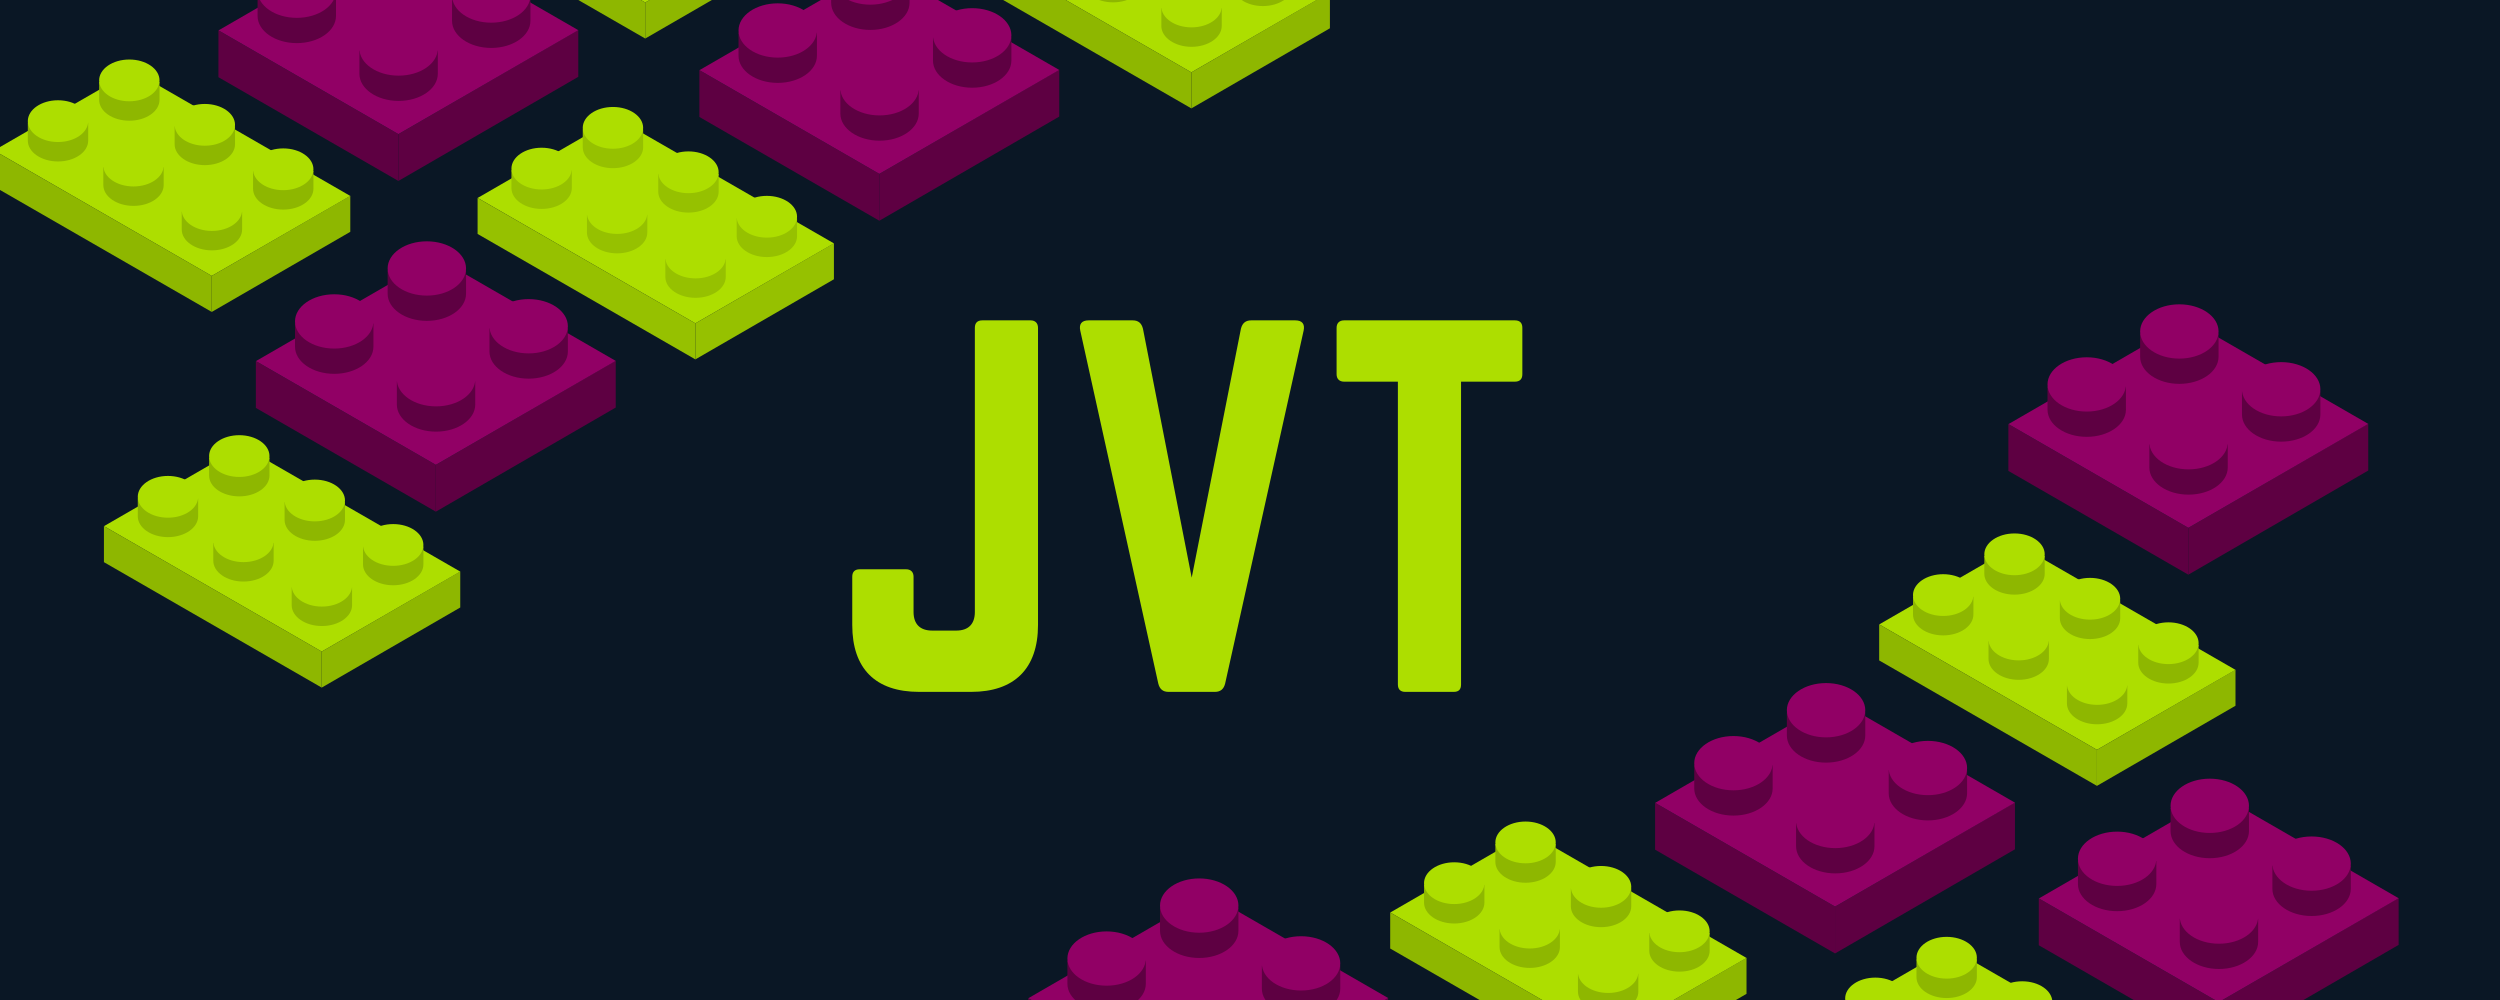 <?xml version="1.0" encoding="UTF-8"?>
<svg xmlns="http://www.w3.org/2000/svg" xmlns:xlink="http://www.w3.org/1999/xlink" width="900pt" height="360pt" viewBox="0 0 900 360" version="1.2">
<defs>
<g>
<symbol overflow="visible" id="glyph0-0">
<path style="stroke:none;" d="M 52.496 -28.754 C 52.496 -24.41 50.156 -22.066 45.809 -22.066 L 37.113 -22.066 C 32.77 -22.066 30.426 -24.41 30.426 -28.754 L 30.426 -41.461 C 30.426 -43.133 29.426 -44.137 27.754 -44.137 L 11.035 -44.137 C 9.195 -44.137 8.359 -43.133 8.359 -41.461 L 8.359 -24.074 C 8.359 -8.359 16.719 0 32.434 0 L 51.156 0 C 66.707 0 75.23 -8.359 75.23 -24.074 L 75.23 -131.07 C 75.23 -132.742 74.23 -133.746 72.559 -133.746 L 55.172 -133.746 C 53.332 -133.746 52.496 -132.742 52.496 -131.07 Z M 52.496 -28.754 "/>
</symbol>
<symbol overflow="visible" id="glyph0-1">
<path style="stroke:none;" d="M 66.707 -133.746 C 64.699 -133.746 63.527 -132.742 63.027 -130.738 L 45.305 -41.125 L 27.754 -130.738 C 27.25 -132.742 26.082 -133.746 24.074 -133.746 L 8.191 -133.746 C 5.684 -133.746 4.68 -132.41 5.184 -130.066 L 33.27 -3.008 C 33.77 -1.004 34.941 0 36.949 0 L 53.664 0 C 55.672 0 56.844 -1.004 57.344 -3.008 L 85.598 -130.066 C 86.098 -132.41 85.098 -133.746 82.59 -133.746 Z M 66.707 -133.746 "/>
</symbol>
<symbol overflow="visible" id="glyph0-2">
<path style="stroke:none;" d="M 7.691 -133.746 C 6.02 -133.746 5.016 -132.742 5.016 -131.07 L 5.016 -114.352 C 5.016 -112.68 6.02 -111.68 7.691 -111.68 L 27.082 -111.68 L 27.082 -2.676 C 27.082 -0.836 28.086 0 29.758 0 L 47.145 0 C 48.984 0 49.82 -0.836 49.82 -2.676 L 49.82 -111.68 L 69.215 -111.68 C 71.051 -111.68 71.887 -112.68 71.887 -114.352 L 71.887 -131.07 C 71.887 -132.742 71.051 -133.746 69.215 -133.746 Z M 7.691 -133.746 "/>
</symbol>
</g>
</defs>
<g id="surface1">
<rect x="0" y="0" width="900" height="360" style="fill:rgb(100%,100%,100%);fill-opacity:1;stroke:none;"/>
<rect x="0" y="0" width="900" height="360" style="fill:rgb(100%,100%,100%);fill-opacity:1;stroke:none;"/>
<rect x="0" y="0" width="900" height="360" style="fill:rgb(3.92%,9.019%,14.51%);fill-opacity:1;stroke:none;"/>
<path style=" stroke:none;fill-rule:nonzero;fill:rgb(36.859%,0%,25.879%);fill-opacity:1;" d="M 733.961 323.445 L 798.742 360.797 L 798.742 377.648 L 733.961 340.293 L 733.965 323.445 "/>
<path style=" stroke:none;fill-rule:nonzero;fill:rgb(36.859%,0%,25.879%);fill-opacity:1;" d="M 863.512 323.309 L 798.742 360.797 L 798.742 377.648 L 863.512 340.156 L 863.512 323.309 "/>
<path style=" stroke:none;fill-rule:nonzero;fill:rgb(56.859%,0%,39.609%);fill-opacity:1;" d="M 733.996 323.438 L 798.742 286.012 L 863.512 323.367 L 798.742 360.773 L 798.742 360.766 L 798.742 360.773 L 733.996 323.438 "/>
<path style=" stroke:none;fill-rule:nonzero;fill:rgb(36.859%,0%,25.879%);fill-opacity:1;" d="M 784.715 339.066 C 784.715 344.461 791.035 348.836 798.828 348.836 C 806.621 348.836 812.941 344.461 812.941 339.066 L 812.941 330.75 L 784.715 330.75 L 784.715 339.066 "/>
<path style=" stroke:none;fill-rule:nonzero;fill:rgb(56.859%,0%,39.609%);fill-opacity:1;" d="M 784.715 329.969 C 784.715 335.371 791.035 339.738 798.828 339.738 C 806.621 339.738 812.941 335.371 812.941 329.969 C 812.941 324.57 806.621 320.195 798.828 320.195 C 791.035 320.195 784.715 324.57 784.715 329.969 "/>
<path style=" stroke:none;fill-rule:nonzero;fill:rgb(36.859%,0%,25.879%);fill-opacity:1;" d="M 818.059 319.988 C 818.059 325.391 824.379 329.762 832.168 329.762 C 839.965 329.762 846.285 325.391 846.285 319.988 L 846.285 311.672 L 818.059 311.672 L 818.059 319.988 "/>
<path style=" stroke:none;fill-rule:nonzero;fill:rgb(56.859%,0%,39.609%);fill-opacity:1;" d="M 818.059 310.898 C 818.059 316.293 824.379 320.668 832.168 320.668 C 839.965 320.668 846.285 316.293 846.285 310.898 C 846.285 305.504 839.965 301.129 832.168 301.129 C 824.379 301.129 818.059 305.504 818.059 310.898 "/>
<path style=" stroke:none;fill-rule:nonzero;fill:rgb(36.859%,0%,25.879%);fill-opacity:1;" d="M 748.055 318.254 C 748.055 323.652 754.375 328.027 762.176 328.027 C 769.965 328.027 776.285 323.652 776.285 318.254 L 776.285 309.938 L 748.055 309.938 L 748.055 318.254 "/>
<path style=" stroke:none;fill-rule:nonzero;fill:rgb(56.859%,0%,39.609%);fill-opacity:1;" d="M 748.055 309.156 C 748.055 314.562 754.375 318.93 762.176 318.93 C 769.965 318.93 776.285 314.562 776.285 309.156 C 776.285 303.766 769.965 299.387 762.176 299.387 C 754.375 299.387 748.055 303.766 748.055 309.156 "/>
<path style=" stroke:none;fill-rule:nonzero;fill:rgb(36.859%,0%,25.879%);fill-opacity:1;" d="M 781.398 299.184 C 781.398 304.582 787.719 308.957 795.512 308.957 C 803.309 308.957 809.629 304.582 809.629 299.184 L 809.629 290.871 L 781.398 290.871 L 781.398 299.184 "/>
<path style=" stroke:none;fill-rule:nonzero;fill:rgb(56.859%,0%,39.609%);fill-opacity:1;" d="M 781.398 290.09 C 781.398 295.488 787.719 299.863 795.512 299.863 C 803.309 299.863 809.629 295.488 809.629 290.09 C 809.629 284.695 803.309 280.32 795.512 280.32 C 787.719 280.32 781.398 284.695 781.398 290.09 "/>
<path style=" stroke:none;fill-rule:nonzero;fill:rgb(55.688%,71.759%,0%);fill-opacity:1;" d="M 676.5 224.789 L 754.895 269.949 L 754.895 282.914 L 676.5 237.754 L 676.5 224.789 "/>
<path style=" stroke:none;fill-rule:nonzero;fill:rgb(55.688%,71.759%,0%);fill-opacity:1;" d="M 804.777 241.105 L 754.895 269.949 L 754.895 282.914 L 804.777 254.07 L 804.777 241.105 "/>
<path style=" stroke:none;fill-rule:nonzero;fill:rgb(67.839%,87.059%,0%);fill-opacity:1;" d="M 676.523 224.785 L 726.379 195.992 L 804.773 241.152 L 754.895 269.93 L 754.895 269.926 L 754.895 269.93 L 676.523 224.785 "/>
<path style=" stroke:none;fill-rule:nonzero;fill:rgb(55.688%,71.759%,0%);fill-opacity:1;" d="M 744.094 253.23 C 744.094 257.379 748.961 260.746 754.961 260.746 C 760.961 260.746 765.832 257.379 765.832 253.23 L 765.832 246.832 L 744.094 246.832 L 744.094 253.23 "/>
<path style=" stroke:none;fill-rule:nonzero;fill:rgb(67.839%,87.059%,0%);fill-opacity:1;" d="M 744.094 246.23 C 744.094 250.387 748.961 253.746 754.961 253.746 C 760.961 253.746 765.832 250.387 765.832 246.23 C 765.832 242.078 760.961 238.715 754.961 238.715 C 748.961 238.715 744.094 242.078 744.094 246.23 "/>
<path style=" stroke:none;fill-rule:nonzero;fill:rgb(55.688%,71.759%,0%);fill-opacity:1;" d="M 769.77 238.555 C 769.77 242.711 774.633 246.074 780.637 246.074 C 786.637 246.074 791.504 242.711 791.504 238.555 L 791.504 232.16 L 769.77 232.16 L 769.77 238.555 "/>
<path style=" stroke:none;fill-rule:nonzero;fill:rgb(67.839%,87.059%,0%);fill-opacity:1;" d="M 769.77 231.559 C 769.77 235.715 774.633 239.078 780.637 239.078 C 786.637 239.078 791.504 235.715 791.504 231.559 C 791.504 227.41 786.637 224.043 780.637 224.043 C 774.633 224.043 769.77 227.41 769.77 231.559 "/>
<path style=" stroke:none;fill-rule:nonzero;fill:rgb(55.688%,71.759%,0%);fill-opacity:1;" d="M 715.867 237.219 C 715.867 241.371 720.727 244.738 726.73 244.738 C 732.734 244.738 737.598 241.371 737.598 237.219 L 737.598 230.824 L 715.867 230.824 L 715.867 237.219 "/>
<path style=" stroke:none;fill-rule:nonzero;fill:rgb(67.839%,87.059%,0%);fill-opacity:1;" d="M 715.867 230.223 C 715.867 234.379 720.727 237.738 726.73 237.738 C 732.734 237.738 737.598 234.379 737.598 230.223 C 737.598 226.07 732.734 222.707 726.73 222.707 C 720.727 222.707 715.867 226.07 715.867 230.223 "/>
<path style=" stroke:none;fill-rule:nonzero;fill:rgb(55.688%,71.759%,0%);fill-opacity:1;" d="M 741.539 222.547 C 741.539 226.703 746.406 230.066 752.406 230.066 C 758.41 230.066 763.277 226.703 763.277 222.547 L 763.277 216.156 L 741.539 216.156 L 741.539 222.547 "/>
<path style=" stroke:none;fill-rule:nonzero;fill:rgb(67.839%,87.059%,0%);fill-opacity:1;" d="M 741.539 215.555 C 741.539 219.707 746.406 223.07 752.406 223.07 C 758.41 223.07 763.277 219.707 763.277 215.555 C 763.277 211.402 758.41 208.035 752.406 208.035 C 746.406 208.035 741.539 211.402 741.539 215.555 "/>
<path style=" stroke:none;fill-rule:nonzero;fill:rgb(55.688%,71.759%,0%);fill-opacity:1;" d="M 688.68 221.227 C 688.68 225.379 693.551 228.742 699.547 228.742 C 705.555 228.742 710.422 225.379 710.422 221.227 L 710.422 214.824 L 688.68 214.824 L 688.68 221.227 "/>
<path style=" stroke:none;fill-rule:nonzero;fill:rgb(67.839%,87.059%,0%);fill-opacity:1;" d="M 688.68 214.227 C 688.68 218.383 693.551 221.746 699.547 221.746 C 705.555 221.746 710.422 218.383 710.422 214.227 C 710.422 210.078 705.555 206.711 699.547 206.711 C 693.551 206.711 688.68 210.078 688.68 214.227 "/>
<path style=" stroke:none;fill-rule:nonzero;fill:rgb(55.688%,71.759%,0%);fill-opacity:1;" d="M 714.355 206.555 C 714.355 210.707 719.223 214.07 725.223 214.07 C 731.227 214.07 736.098 210.707 736.098 206.555 L 736.098 200.152 L 714.355 200.152 L 714.355 206.555 "/>
<path style=" stroke:none;fill-rule:nonzero;fill:rgb(67.839%,87.059%,0%);fill-opacity:1;" d="M 714.355 199.559 C 714.355 203.711 719.223 207.078 725.223 207.078 C 731.227 207.078 736.098 203.711 736.098 199.559 C 736.098 195.406 731.227 192.039 725.223 192.039 C 719.223 192.039 714.355 195.406 714.355 199.559 "/>
<path style=" stroke:none;fill-rule:nonzero;fill:rgb(36.859%,0%,25.879%);fill-opacity:1;" d="M 595.832 289.031 L 660.613 326.387 L 660.613 343.238 L 595.832 305.883 L 595.836 289.031 "/>
<path style=" stroke:none;fill-rule:nonzero;fill:rgb(36.859%,0%,25.879%);fill-opacity:1;" d="M 725.383 288.895 L 660.613 326.387 L 660.613 343.238 L 725.383 305.746 L 725.383 288.895 "/>
<path style=" stroke:none;fill-rule:nonzero;fill:rgb(56.859%,0%,39.609%);fill-opacity:1;" d="M 595.867 289.027 L 660.613 251.602 L 725.383 288.957 L 660.613 326.363 L 660.613 326.355 L 660.613 326.363 L 595.867 289.027 "/>
<path style=" stroke:none;fill-rule:nonzero;fill:rgb(36.859%,0%,25.879%);fill-opacity:1;" d="M 646.586 304.652 C 646.586 310.047 652.906 314.422 660.699 314.422 C 668.492 314.422 674.812 310.047 674.812 304.652 L 674.812 296.336 L 646.586 296.336 L 646.586 304.652 "/>
<path style=" stroke:none;fill-rule:nonzero;fill:rgb(56.859%,0%,39.609%);fill-opacity:1;" d="M 646.586 295.559 C 646.586 300.957 652.906 305.324 660.699 305.324 C 668.492 305.324 674.812 300.957 674.812 295.559 C 674.812 290.16 668.492 285.785 660.699 285.785 C 652.906 285.785 646.586 290.16 646.586 295.559 "/>
<path style=" stroke:none;fill-rule:nonzero;fill:rgb(36.859%,0%,25.879%);fill-opacity:1;" d="M 679.93 285.578 C 679.93 290.98 686.25 295.352 694.043 295.352 C 701.836 295.352 708.156 290.98 708.156 285.578 L 708.156 277.262 L 679.93 277.262 L 679.93 285.578 "/>
<path style=" stroke:none;fill-rule:nonzero;fill:rgb(56.859%,0%,39.609%);fill-opacity:1;" d="M 679.93 276.488 C 679.93 281.883 686.25 286.258 694.043 286.258 C 701.836 286.258 708.156 281.883 708.156 276.488 C 708.156 271.09 701.836 266.715 694.043 266.715 C 686.25 266.715 679.93 271.09 679.93 276.488 "/>
<path style=" stroke:none;fill-rule:nonzero;fill:rgb(36.859%,0%,25.879%);fill-opacity:1;" d="M 609.926 283.844 C 609.926 289.238 616.25 293.613 624.047 293.613 C 631.836 293.613 638.156 289.238 638.156 283.844 L 638.156 275.527 L 609.926 275.527 L 609.926 283.844 "/>
<path style=" stroke:none;fill-rule:nonzero;fill:rgb(56.859%,0%,39.609%);fill-opacity:1;" d="M 609.926 274.746 C 609.926 280.148 616.25 284.516 624.047 284.516 C 631.836 284.516 638.156 280.148 638.156 274.746 C 638.156 269.355 631.836 264.977 624.047 264.977 C 616.25 264.977 609.926 269.355 609.926 274.746 "/>
<path style=" stroke:none;fill-rule:nonzero;fill:rgb(36.859%,0%,25.879%);fill-opacity:1;" d="M 643.27 264.773 C 643.27 270.172 649.59 274.547 657.383 274.547 C 665.18 274.547 671.5 270.172 671.5 264.773 L 671.5 256.461 L 643.27 256.461 L 643.27 264.773 "/>
<path style=" stroke:none;fill-rule:nonzero;fill:rgb(56.859%,0%,39.609%);fill-opacity:1;" d="M 643.27 255.676 C 643.27 261.078 649.59 265.453 657.383 265.453 C 665.18 265.453 671.5 261.078 671.5 255.676 C 671.5 250.281 665.18 245.906 657.383 245.906 C 649.59 245.906 643.27 250.281 643.27 255.676 "/>
<path style=" stroke:none;fill-rule:nonzero;fill:rgb(67.839%,87.059%,0%);fill-opacity:1;" d="M 652.102 370.012 L 701.953 341.219 L 780.352 386.379 L 730.469 415.16 L 730.469 415.152 L 730.469 415.16 L 652.102 370.012 "/>
<path style=" stroke:none;fill-rule:nonzero;fill:rgb(67.839%,87.059%,0%);fill-opacity:1;" d="M 717.113 360.781 C 717.113 364.934 721.98 368.297 727.98 368.297 C 733.984 368.297 738.852 364.934 738.852 360.781 C 738.852 356.629 733.984 353.262 727.98 353.262 C 721.98 353.262 717.113 356.629 717.113 360.781 "/>
<path style=" stroke:none;fill-rule:nonzero;fill:rgb(67.839%,87.059%,0%);fill-opacity:1;" d="M 664.258 359.453 C 664.258 363.609 669.125 366.973 675.121 366.973 C 681.129 366.973 685.996 363.609 685.996 359.453 C 685.996 355.305 681.129 351.938 675.121 351.938 C 669.125 351.938 664.258 355.305 664.258 359.453 "/>
<path style=" stroke:none;fill-rule:nonzero;fill:rgb(55.688%,71.759%,0%);fill-opacity:1;" d="M 689.93 351.781 C 689.93 355.934 694.797 359.297 700.797 359.297 C 706.801 359.297 711.672 355.934 711.672 351.781 L 711.672 345.379 L 689.93 345.379 L 689.93 351.781 "/>
<path style=" stroke:none;fill-rule:nonzero;fill:rgb(67.839%,87.059%,0%);fill-opacity:1;" d="M 689.93 344.785 C 689.93 348.938 694.797 352.305 700.797 352.305 C 706.801 352.305 711.672 348.938 711.672 344.785 C 711.672 340.633 706.801 337.266 700.797 337.266 C 694.797 337.266 689.93 340.633 689.93 344.785 "/>
<path style=" stroke:none;fill-rule:nonzero;fill:rgb(55.688%,71.759%,0%);fill-opacity:1;" d="M 500.469 328.508 L 578.867 373.664 L 578.867 386.629 L 500.469 341.469 L 500.473 328.508 "/>
<path style=" stroke:none;fill-rule:nonzero;fill:rgb(55.688%,71.759%,0%);fill-opacity:1;" d="M 628.746 344.824 L 578.863 373.664 L 578.863 386.629 L 628.746 357.785 L 628.746 344.824 "/>
<path style=" stroke:none;fill-rule:nonzero;fill:rgb(67.839%,87.059%,0%);fill-opacity:1;" d="M 500.496 328.5 L 550.348 299.707 L 628.746 344.867 L 578.863 373.648 L 578.863 373.641 L 578.863 373.648 L 500.496 328.5 "/>
<path style=" stroke:none;fill-rule:nonzero;fill:rgb(55.688%,71.759%,0%);fill-opacity:1;" d="M 568.062 356.945 C 568.062 361.098 572.93 364.461 578.93 364.461 C 584.934 364.461 589.805 361.098 589.805 356.945 L 589.805 350.547 L 568.062 350.547 L 568.062 356.945 "/>
<path style=" stroke:none;fill-rule:nonzero;fill:rgb(67.839%,87.059%,0%);fill-opacity:1;" d="M 568.062 349.945 C 568.062 354.102 572.93 357.465 578.93 357.465 C 584.934 357.465 589.805 354.102 589.805 349.945 C 589.805 345.797 584.934 342.43 578.93 342.43 C 572.93 342.43 568.062 345.797 568.062 349.945 "/>
<path style=" stroke:none;fill-rule:nonzero;fill:rgb(55.688%,71.759%,0%);fill-opacity:1;" d="M 593.738 342.27 C 593.738 346.426 598.605 349.789 604.609 349.789 C 610.609 349.789 615.477 346.426 615.477 342.27 L 615.477 335.875 L 593.738 335.875 L 593.738 342.27 "/>
<path style=" stroke:none;fill-rule:nonzero;fill:rgb(67.839%,87.059%,0%);fill-opacity:1;" d="M 593.738 335.277 C 593.738 339.43 598.605 342.793 604.609 342.793 C 610.609 342.793 615.477 339.43 615.477 335.277 C 615.477 331.129 610.609 327.758 604.609 327.758 C 598.605 327.758 593.738 331.129 593.738 335.277 "/>
<path style=" stroke:none;fill-rule:nonzero;fill:rgb(55.688%,71.759%,0%);fill-opacity:1;" d="M 539.836 340.934 C 539.836 345.09 544.699 348.453 550.699 348.453 C 556.707 348.453 561.566 345.09 561.566 340.934 L 561.566 334.539 L 539.836 334.539 L 539.836 340.934 "/>
<path style=" stroke:none;fill-rule:nonzero;fill:rgb(67.839%,87.059%,0%);fill-opacity:1;" d="M 539.836 333.938 C 539.836 338.094 544.699 341.457 550.699 341.457 C 556.707 341.457 561.566 338.094 561.566 333.938 C 561.566 329.789 556.707 326.422 550.699 326.422 C 544.699 326.422 539.836 329.789 539.836 333.938 "/>
<path style=" stroke:none;fill-rule:nonzero;fill:rgb(55.688%,71.759%,0%);fill-opacity:1;" d="M 565.508 326.266 C 565.508 330.422 570.375 333.781 576.375 333.781 C 582.383 333.781 587.25 330.422 587.25 326.266 L 587.25 319.871 L 565.508 319.871 L 565.508 326.266 "/>
<path style=" stroke:none;fill-rule:nonzero;fill:rgb(67.839%,87.059%,0%);fill-opacity:1;" d="M 565.508 319.27 C 565.508 323.422 570.375 326.785 576.375 326.785 C 582.383 326.785 587.25 323.422 587.25 319.27 C 587.25 315.121 582.383 311.75 576.375 311.75 C 570.375 311.75 565.508 315.121 565.508 319.27 "/>
<path style=" stroke:none;fill-rule:nonzero;fill:rgb(55.688%,71.759%,0%);fill-opacity:1;" d="M 512.652 324.941 C 512.652 329.094 517.52 332.461 523.52 332.461 C 529.523 332.461 534.391 329.094 534.391 324.941 L 534.391 318.543 L 512.652 318.543 L 512.652 324.941 "/>
<path style=" stroke:none;fill-rule:nonzero;fill:rgb(67.839%,87.059%,0%);fill-opacity:1;" d="M 512.652 317.945 C 512.652 322.102 517.52 325.461 523.52 325.461 C 529.523 325.461 534.391 322.102 534.391 317.945 C 534.391 313.793 529.523 310.426 523.52 310.426 C 517.52 310.426 512.652 313.793 512.652 317.945 "/>
<path style=" stroke:none;fill-rule:nonzero;fill:rgb(55.688%,71.759%,0%);fill-opacity:1;" d="M 538.328 310.27 C 538.328 314.422 543.195 317.789 549.195 317.789 C 555.195 317.789 560.066 314.422 560.066 310.27 L 560.066 303.871 L 538.328 303.871 L 538.328 310.27 "/>
<path style=" stroke:none;fill-rule:nonzero;fill:rgb(67.839%,87.059%,0%);fill-opacity:1;" d="M 538.328 303.273 C 538.328 307.426 543.195 310.793 549.195 310.793 C 555.195 310.793 560.066 307.426 560.066 303.273 C 560.066 299.121 555.195 295.754 549.195 295.754 C 543.195 295.754 538.328 299.121 538.328 303.273 "/>
<path style=" stroke:none;fill-rule:nonzero;fill:rgb(36.859%,0%,25.879%);fill-opacity:1;" d="M 723.012 152.68 L 787.793 190.031 L 787.793 206.883 L 723.012 169.527 L 723.016 152.68 "/>
<path style=" stroke:none;fill-rule:nonzero;fill:rgb(36.859%,0%,25.879%);fill-opacity:1;" d="M 852.562 152.543 L 787.793 190.031 L 787.793 206.883 L 852.562 169.391 L 852.562 152.543 "/>
<path style=" stroke:none;fill-rule:nonzero;fill:rgb(56.859%,0%,39.609%);fill-opacity:1;" d="M 723.047 152.672 L 787.793 115.25 L 852.562 152.602 L 787.793 190.008 L 787.793 190 L 787.793 190.008 L 723.047 152.672 "/>
<path style=" stroke:none;fill-rule:nonzero;fill:rgb(36.859%,0%,25.879%);fill-opacity:1;" d="M 773.766 168.301 C 773.766 173.695 780.086 178.07 787.879 178.07 C 795.672 178.07 801.992 173.695 801.992 168.301 L 801.992 159.984 L 773.766 159.984 L 773.766 168.301 "/>
<path style=" stroke:none;fill-rule:nonzero;fill:rgb(56.859%,0%,39.609%);fill-opacity:1;" d="M 773.766 159.203 C 773.766 164.605 780.086 168.973 787.879 168.973 C 795.672 168.973 801.992 164.605 801.992 159.203 C 801.992 153.805 795.672 149.43 787.879 149.43 C 780.086 149.43 773.766 153.805 773.766 159.203 "/>
<path style=" stroke:none;fill-rule:nonzero;fill:rgb(36.859%,0%,25.879%);fill-opacity:1;" d="M 807.109 149.223 C 807.109 154.625 813.43 158.996 821.219 158.996 C 829.016 158.996 835.336 154.625 835.336 149.223 L 835.336 140.906 L 807.109 140.906 L 807.109 149.223 "/>
<path style=" stroke:none;fill-rule:nonzero;fill:rgb(56.859%,0%,39.609%);fill-opacity:1;" d="M 807.109 140.133 C 807.109 145.527 813.43 149.902 821.219 149.902 C 829.016 149.902 835.336 145.527 835.336 140.133 C 835.336 134.738 829.016 130.363 821.219 130.363 C 813.43 130.363 807.109 134.738 807.109 140.133 "/>
<path style=" stroke:none;fill-rule:nonzero;fill:rgb(36.859%,0%,25.879%);fill-opacity:1;" d="M 737.105 147.488 C 737.105 152.887 743.426 157.262 751.227 157.262 C 759.016 157.262 765.336 152.887 765.336 147.488 L 765.336 139.172 L 737.105 139.172 L 737.105 147.488 "/>
<path style=" stroke:none;fill-rule:nonzero;fill:rgb(56.859%,0%,39.609%);fill-opacity:1;" d="M 737.105 138.391 C 737.105 143.797 743.426 148.164 751.227 148.164 C 759.016 148.164 765.336 143.797 765.336 138.391 C 765.336 133 759.016 128.621 751.227 128.621 C 743.426 128.621 737.105 133 737.105 138.391 "/>
<path style=" stroke:none;fill-rule:nonzero;fill:rgb(36.859%,0%,25.879%);fill-opacity:1;" d="M 770.449 128.418 C 770.449 133.816 776.77 138.191 784.562 138.191 C 792.359 138.191 798.68 133.816 798.68 128.418 L 798.68 120.105 L 770.449 120.105 L 770.449 128.418 "/>
<path style=" stroke:none;fill-rule:nonzero;fill:rgb(56.859%,0%,39.609%);fill-opacity:1;" d="M 770.449 119.324 C 770.449 124.723 776.77 129.098 784.562 129.098 C 792.359 129.098 798.68 124.723 798.68 119.324 C 798.68 113.93 792.359 109.555 784.562 109.555 C 776.77 109.555 770.449 113.93 770.449 119.324 "/>
<path style=" stroke:none;fill-rule:nonzero;fill:rgb(55.688%,71.759%,0%);fill-opacity:1;" d="M -2.172 54.176 L 76.227 99.332 L 76.227 112.297 L -2.172 67.137 L -2.168 54.176 "/>
<path style=" stroke:none;fill-rule:nonzero;fill:rgb(55.688%,71.759%,0%);fill-opacity:1;" d="M 126.105 70.492 L 76.227 99.332 L 76.227 112.297 L 126.105 83.453 L 126.105 70.492 "/>
<path style=" stroke:none;fill-rule:nonzero;fill:rgb(67.839%,87.059%,0%);fill-opacity:1;" d="M -2.145 54.168 L 47.711 25.375 L 126.105 70.539 L 76.223 99.316 L 76.223 99.309 L 76.223 99.316 L -2.145 54.168 "/>
<path style=" stroke:none;fill-rule:nonzero;fill:rgb(55.688%,71.759%,0%);fill-opacity:1;" d="M 65.422 82.613 C 65.422 86.766 70.289 90.129 76.289 90.129 C 82.293 90.129 87.164 86.766 87.164 82.613 L 87.164 76.215 L 65.422 76.215 L 65.422 82.613 "/>
<path style=" stroke:none;fill-rule:nonzero;fill:rgb(67.839%,87.059%,0%);fill-opacity:1;" d="M 65.422 75.613 C 65.422 79.77 70.289 83.133 76.289 83.133 C 82.293 83.133 87.164 79.77 87.164 75.613 C 87.164 71.465 82.293 68.098 76.289 68.098 C 70.289 68.098 65.422 71.465 65.422 75.613 "/>
<path style=" stroke:none;fill-rule:nonzero;fill:rgb(55.688%,71.759%,0%);fill-opacity:1;" d="M 91.098 67.941 C 91.098 72.098 95.965 75.457 101.969 75.457 C 107.969 75.457 112.836 72.098 112.836 67.941 L 112.836 61.543 L 91.098 61.543 L 91.098 67.941 "/>
<path style=" stroke:none;fill-rule:nonzero;fill:rgb(67.839%,87.059%,0%);fill-opacity:1;" d="M 91.098 60.945 C 91.098 65.098 95.965 68.465 101.969 68.465 C 107.969 68.465 112.836 65.098 112.836 60.945 C 112.836 56.797 107.969 53.426 101.969 53.426 C 95.965 53.426 91.098 56.797 91.098 60.945 "/>
<path style=" stroke:none;fill-rule:nonzero;fill:rgb(55.688%,71.759%,0%);fill-opacity:1;" d="M 37.195 66.605 C 37.195 70.758 42.059 74.121 48.059 74.121 C 54.066 74.121 58.926 70.758 58.926 66.605 L 58.926 60.207 L 37.195 60.207 L 37.195 66.605 "/>
<path style=" stroke:none;fill-rule:nonzero;fill:rgb(67.839%,87.059%,0%);fill-opacity:1;" d="M 37.195 59.605 C 37.195 63.762 42.059 67.125 48.059 67.125 C 54.066 67.125 58.926 63.762 58.926 59.605 C 58.926 55.457 54.066 52.094 48.059 52.094 C 42.059 52.094 37.195 55.457 37.195 59.605 "/>
<path style=" stroke:none;fill-rule:nonzero;fill:rgb(55.688%,71.759%,0%);fill-opacity:1;" d="M 62.867 51.934 C 62.867 56.09 67.734 59.449 73.734 59.449 C 79.742 59.449 84.609 56.09 84.609 51.934 L 84.609 45.539 L 62.867 45.539 L 62.867 51.934 "/>
<path style=" stroke:none;fill-rule:nonzero;fill:rgb(67.839%,87.059%,0%);fill-opacity:1;" d="M 62.867 44.938 C 62.867 49.09 67.734 52.457 73.734 52.457 C 79.742 52.457 84.609 49.09 84.609 44.938 C 84.609 40.789 79.742 37.422 73.734 37.422 C 67.734 37.422 62.867 40.789 62.867 44.938 "/>
<path style=" stroke:none;fill-rule:nonzero;fill:rgb(55.688%,71.759%,0%);fill-opacity:1;" d="M 10.012 50.609 C 10.012 54.762 14.879 58.129 20.879 58.129 C 26.883 58.129 31.75 54.762 31.75 50.609 L 31.75 44.211 L 10.012 44.211 L 10.012 50.609 "/>
<path style=" stroke:none;fill-rule:nonzero;fill:rgb(67.839%,87.059%,0%);fill-opacity:1;" d="M 10.012 43.613 C 10.012 47.77 14.879 51.129 20.879 51.129 C 26.883 51.129 31.75 47.77 31.75 43.613 C 31.75 39.461 26.883 36.094 20.879 36.094 C 14.879 36.094 10.012 39.461 10.012 43.613 "/>
<path style=" stroke:none;fill-rule:nonzero;fill:rgb(55.688%,71.759%,0%);fill-opacity:1;" d="M 35.688 35.938 C 35.688 40.09 40.555 43.457 46.555 43.457 C 52.555 43.457 57.426 40.09 57.426 35.938 L 57.426 29.539 L 35.688 29.539 L 35.688 35.938 "/>
<path style=" stroke:none;fill-rule:nonzero;fill:rgb(67.839%,87.059%,0%);fill-opacity:1;" d="M 35.688 28.941 C 35.688 33.094 40.555 36.461 46.555 36.461 C 52.555 36.461 57.426 33.094 57.426 28.941 C 57.426 24.789 52.555 21.426 46.555 21.426 C 40.555 21.426 35.688 24.789 35.688 28.941 "/>
<path style=" stroke:none;fill-rule:nonzero;fill:rgb(36.859%,0%,25.879%);fill-opacity:1;" d="M 78.633 10.941 L 143.414 48.297 L 143.414 65.145 L 78.633 27.793 L 78.637 10.941 "/>
<path style=" stroke:none;fill-rule:nonzero;fill:rgb(36.859%,0%,25.879%);fill-opacity:1;" d="M 208.184 10.805 L 143.414 48.297 L 143.414 65.145 L 208.184 27.656 L 208.184 10.805 "/>
<path style=" stroke:none;fill-rule:nonzero;fill:rgb(56.859%,0%,39.609%);fill-opacity:1;" d="M 78.668 10.934 L 143.414 -26.488 L 208.184 10.863 L 143.414 48.27 L 143.414 48.262 L 143.414 48.27 L 78.668 10.934 "/>
<path style=" stroke:none;fill-rule:nonzero;fill:rgb(36.859%,0%,25.879%);fill-opacity:1;" d="M 129.387 26.562 C 129.387 31.957 135.707 36.332 143.5 36.332 C 151.293 36.332 157.613 31.957 157.613 26.562 L 157.613 18.246 L 129.387 18.246 L 129.387 26.562 "/>
<path style=" stroke:none;fill-rule:nonzero;fill:rgb(56.859%,0%,39.609%);fill-opacity:1;" d="M 129.387 17.465 C 129.387 22.867 135.707 27.234 143.5 27.234 C 151.293 27.234 157.613 22.867 157.613 17.465 C 157.613 12.066 151.293 7.691 143.5 7.691 C 135.707 7.691 129.387 12.066 129.387 17.465 "/>
<path style=" stroke:none;fill-rule:nonzero;fill:rgb(36.859%,0%,25.879%);fill-opacity:1;" d="M 162.73 7.488 C 162.73 12.887 169.051 17.258 176.844 17.258 C 184.637 17.258 190.957 12.887 190.957 7.488 L 190.957 -0.828 L 162.73 -0.828 L 162.73 7.488 "/>
<path style=" stroke:none;fill-rule:nonzero;fill:rgb(56.859%,0%,39.609%);fill-opacity:1;" d="M 162.73 -1.602 C 162.73 3.789 169.051 8.164 176.844 8.164 C 184.637 8.164 190.957 3.789 190.957 -1.602 C 190.957 -7 184.637 -11.375 176.844 -11.375 C 169.051 -11.375 162.73 -7 162.73 -1.602 "/>
<path style=" stroke:none;fill-rule:nonzero;fill:rgb(36.859%,0%,25.879%);fill-opacity:1;" d="M 92.727 5.75 C 92.727 11.148 99.051 15.523 106.848 15.523 C 114.637 15.523 120.957 11.148 120.957 5.75 L 120.957 -2.566 L 92.727 -2.566 L 92.727 5.75 "/>
<path style=" stroke:none;fill-rule:nonzero;fill:rgb(56.859%,0%,39.609%);fill-opacity:1;" d="M 92.727 -3.348 C 92.727 2.059 99.051 6.426 106.848 6.426 C 114.637 6.426 120.957 2.059 120.957 -3.348 C 120.957 -8.738 114.637 -13.117 106.848 -13.117 C 99.051 -13.117 92.727 -8.738 92.727 -3.348 "/>
<path style=" stroke:none;fill-rule:nonzero;fill:rgb(36.859%,0%,25.879%);fill-opacity:1;" d="M 92.109 130 L 156.891 167.352 L 156.891 184.203 L 92.109 146.848 L 92.113 130 "/>
<path style=" stroke:none;fill-rule:nonzero;fill:rgb(36.859%,0%,25.879%);fill-opacity:1;" d="M 221.66 129.863 L 156.891 167.352 L 156.891 184.203 L 221.66 146.711 L 221.66 129.863 "/>
<path style=" stroke:none;fill-rule:nonzero;fill:rgb(56.859%,0%,39.609%);fill-opacity:1;" d="M 92.145 129.992 L 156.891 92.566 L 221.66 129.922 L 156.891 167.328 L 156.891 167.32 L 156.891 167.328 L 92.145 129.992 "/>
<path style=" stroke:none;fill-rule:nonzero;fill:rgb(36.859%,0%,25.879%);fill-opacity:1;" d="M 142.863 145.621 C 142.863 151.016 149.184 155.391 156.977 155.391 C 164.77 155.391 171.09 151.016 171.09 145.621 L 171.09 137.305 L 142.863 137.305 L 142.863 145.621 "/>
<path style=" stroke:none;fill-rule:nonzero;fill:rgb(56.859%,0%,39.609%);fill-opacity:1;" d="M 142.863 136.523 C 142.863 141.922 149.184 146.293 156.977 146.293 C 164.77 146.293 171.09 141.922 171.09 136.523 C 171.09 131.125 164.77 126.75 156.977 126.75 C 149.184 126.75 142.863 131.125 142.863 136.523 "/>
<path style=" stroke:none;fill-rule:nonzero;fill:rgb(36.859%,0%,25.879%);fill-opacity:1;" d="M 176.207 126.543 C 176.207 131.945 182.527 136.316 190.316 136.316 C 198.113 136.316 204.434 131.945 204.434 126.543 L 204.434 118.227 L 176.207 118.227 L 176.207 126.543 "/>
<path style=" stroke:none;fill-rule:nonzero;fill:rgb(56.859%,0%,39.609%);fill-opacity:1;" d="M 176.207 117.453 C 176.207 122.848 182.527 127.223 190.316 127.223 C 198.113 127.223 204.434 122.848 204.434 117.453 C 204.434 112.059 198.113 107.68 190.316 107.68 C 182.527 107.68 176.207 112.059 176.207 117.453 "/>
<path style=" stroke:none;fill-rule:nonzero;fill:rgb(36.859%,0%,25.879%);fill-opacity:1;" d="M 106.203 124.809 C 106.203 130.207 112.523 134.582 120.324 134.582 C 128.113 134.582 134.434 130.207 134.434 124.809 L 134.434 116.492 L 106.203 116.492 L 106.203 124.809 "/>
<path style=" stroke:none;fill-rule:nonzero;fill:rgb(56.859%,0%,39.609%);fill-opacity:1;" d="M 106.203 115.711 C 106.203 121.113 112.523 125.484 120.324 125.484 C 128.113 125.484 134.434 121.113 134.434 115.711 C 134.434 110.32 128.113 105.941 120.324 105.941 C 112.523 105.941 106.203 110.32 106.203 115.711 "/>
<path style=" stroke:none;fill-rule:nonzero;fill:rgb(36.859%,0%,25.879%);fill-opacity:1;" d="M 139.547 105.738 C 139.547 111.137 145.867 115.512 153.66 115.512 C 161.457 115.512 167.777 111.137 167.777 105.738 L 167.777 97.426 L 139.547 97.426 L 139.547 105.738 "/>
<path style=" stroke:none;fill-rule:nonzero;fill:rgb(56.859%,0%,39.609%);fill-opacity:1;" d="M 139.547 96.645 C 139.547 102.043 145.867 106.418 153.66 106.418 C 161.457 106.418 167.777 102.043 167.777 96.645 C 167.777 91.246 161.457 86.875 153.66 86.875 C 145.867 86.875 139.547 91.246 139.547 96.645 "/>
<path style=" stroke:none;fill-rule:nonzero;fill:rgb(36.859%,0%,25.879%);fill-opacity:1;" d="M 251.777 25.258 L 316.559 62.613 L 316.559 79.465 L 251.777 42.109 L 251.777 25.258 "/>
<path style=" stroke:none;fill-rule:nonzero;fill:rgb(36.859%,0%,25.879%);fill-opacity:1;" d="M 381.324 25.121 L 316.555 62.613 L 316.555 79.465 L 381.324 41.973 L 381.324 25.121 "/>
<path style=" stroke:none;fill-rule:nonzero;fill:rgb(56.859%,0%,39.609%);fill-opacity:1;" d="M 251.812 25.254 L 316.555 -12.172 L 381.328 25.184 L 316.555 62.59 L 316.555 62.582 L 316.555 62.59 L 251.812 25.254 "/>
<path style=" stroke:none;fill-rule:nonzero;fill:rgb(36.859%,0%,25.879%);fill-opacity:1;" d="M 302.527 40.879 C 302.527 46.273 308.852 50.648 316.645 50.648 C 324.438 50.648 330.754 46.273 330.754 40.879 L 330.754 32.562 L 302.527 32.562 L 302.527 40.879 "/>
<path style=" stroke:none;fill-rule:nonzero;fill:rgb(56.859%,0%,39.609%);fill-opacity:1;" d="M 302.527 31.785 C 302.527 37.184 308.852 41.551 316.645 41.551 C 324.438 41.551 330.754 37.184 330.754 31.785 C 330.754 26.387 324.438 22.012 316.645 22.012 C 308.852 22.012 302.527 26.387 302.527 31.785 "/>
<path style=" stroke:none;fill-rule:nonzero;fill:rgb(36.859%,0%,25.879%);fill-opacity:1;" d="M 335.871 21.805 C 335.871 27.207 342.195 31.578 349.984 31.578 C 357.781 31.578 364.098 27.207 364.098 21.805 L 364.098 13.488 L 335.871 13.488 L 335.871 21.805 "/>
<path style=" stroke:none;fill-rule:nonzero;fill:rgb(56.859%,0%,39.609%);fill-opacity:1;" d="M 335.871 12.715 C 335.871 18.109 342.195 22.484 349.984 22.484 C 357.781 22.484 364.098 18.109 364.098 12.715 C 364.098 7.316 357.781 2.941 349.984 2.941 C 342.195 2.941 335.871 7.316 335.871 12.715 "/>
<path style=" stroke:none;fill-rule:nonzero;fill:rgb(36.859%,0%,25.879%);fill-opacity:1;" d="M 265.867 20.07 C 265.867 25.465 272.191 29.84 279.988 29.84 C 287.777 29.84 294.098 25.465 294.098 20.07 L 294.098 11.754 L 265.867 11.754 L 265.867 20.07 "/>
<path style=" stroke:none;fill-rule:nonzero;fill:rgb(56.859%,0%,39.609%);fill-opacity:1;" d="M 265.867 10.973 C 265.867 16.375 272.191 20.742 279.988 20.742 C 287.777 20.742 294.098 16.375 294.098 10.973 C 294.098 5.582 287.777 1.203 279.988 1.203 C 272.191 1.203 265.867 5.582 265.867 10.973 "/>
<path style=" stroke:none;fill-rule:nonzero;fill:rgb(36.859%,0%,25.879%);fill-opacity:1;" d="M 299.215 1 C 299.215 6.398 305.535 10.773 313.324 10.773 C 321.121 10.773 327.441 6.398 327.441 1 L 327.441 -7.312 L 299.215 -7.312 L 299.215 1 "/>
<path style=" stroke:none;fill-rule:nonzero;fill:rgb(56.859%,0%,39.609%);fill-opacity:1;" d="M 299.215 -8.098 C 299.215 -2.695 305.535 1.68 313.324 1.68 C 321.121 1.68 327.441 -2.695 327.441 -8.098 C 327.441 -13.492 321.121 -17.867 313.324 -17.867 C 305.535 -17.867 299.215 -13.492 299.215 -8.098 "/>
<path style=" stroke:none;fill-rule:nonzero;fill:rgb(58.82%,75.69%,0%);fill-opacity:1;" d="M 171.934 71.262 L 250.332 116.418 L 250.332 129.383 L 171.934 84.223 L 171.934 71.262 "/>
<path style=" stroke:none;fill-rule:nonzero;fill:rgb(58.82%,75.69%,0%);fill-opacity:1;" d="M 300.211 87.578 L 250.328 116.418 L 250.328 129.383 L 300.211 100.539 L 300.211 87.578 "/>
<path style=" stroke:none;fill-rule:nonzero;fill:rgb(67.839%,87.059%,0%);fill-opacity:1;" d="M 171.961 71.254 L 221.812 42.461 L 300.211 87.621 L 250.328 116.402 L 250.328 116.395 L 250.328 116.402 L 171.961 71.254 "/>
<path style=" stroke:none;fill-rule:nonzero;fill:rgb(58.82%,75.69%,0%);fill-opacity:1;" d="M 239.527 99.699 C 239.527 103.852 244.395 107.215 250.395 107.215 C 256.398 107.215 261.266 103.852 261.266 99.699 L 261.266 93.301 L 239.527 93.301 L 239.527 99.699 "/>
<path style=" stroke:none;fill-rule:nonzero;fill:rgb(67.839%,87.059%,0%);fill-opacity:1;" d="M 239.527 92.699 C 239.527 96.855 244.395 100.219 250.395 100.219 C 256.398 100.219 261.266 96.855 261.266 92.699 C 261.266 88.551 256.398 85.184 250.395 85.184 C 244.395 85.184 239.527 88.551 239.527 92.699 "/>
<path style=" stroke:none;fill-rule:nonzero;fill:rgb(58.82%,75.69%,0%);fill-opacity:1;" d="M 265.203 85.023 C 265.203 89.184 270.07 92.543 276.074 92.543 C 282.07 92.543 286.938 89.184 286.938 85.023 L 286.938 78.629 L 265.203 78.629 L 265.203 85.023 "/>
<path style=" stroke:none;fill-rule:nonzero;fill:rgb(67.839%,87.059%,0%);fill-opacity:1;" d="M 265.203 78.031 C 265.203 82.184 270.07 85.547 276.074 85.547 C 282.07 85.547 286.938 82.184 286.938 78.031 C 286.938 73.883 282.07 70.512 276.074 70.512 C 270.07 70.512 265.203 73.883 265.203 78.031 "/>
<path style=" stroke:none;fill-rule:nonzero;fill:rgb(58.82%,75.69%,0%);fill-opacity:1;" d="M 211.301 83.691 C 211.301 87.844 216.16 91.207 222.164 91.207 C 228.172 91.207 233.031 87.844 233.031 83.691 L 233.031 77.293 L 211.301 77.293 L 211.301 83.691 "/>
<path style=" stroke:none;fill-rule:nonzero;fill:rgb(67.839%,87.059%,0%);fill-opacity:1;" d="M 211.301 76.691 C 211.301 80.848 216.16 84.211 222.164 84.211 C 228.172 84.211 233.031 80.848 233.031 76.691 C 233.031 72.543 228.172 69.176 222.164 69.176 C 216.16 69.176 211.301 72.543 211.301 76.691 "/>
<path style=" stroke:none;fill-rule:nonzero;fill:rgb(58.82%,75.69%,0%);fill-opacity:1;" d="M 236.973 69.02 C 236.973 73.176 241.84 76.535 247.84 76.535 C 253.848 76.535 258.715 73.176 258.715 69.02 L 258.715 62.625 L 236.973 62.625 L 236.973 69.02 "/>
<path style=" stroke:none;fill-rule:nonzero;fill:rgb(67.839%,87.059%,0%);fill-opacity:1;" d="M 236.973 62.023 C 236.973 66.176 241.84 69.543 247.84 69.543 C 253.848 69.543 258.715 66.176 258.715 62.023 C 258.715 57.875 253.848 54.504 247.84 54.504 C 241.84 54.504 236.973 57.875 236.973 62.023 "/>
<path style=" stroke:none;fill-rule:nonzero;fill:rgb(58.82%,75.69%,0%);fill-opacity:1;" d="M 184.117 67.695 C 184.117 71.848 188.984 75.215 194.98 75.215 C 200.988 75.215 205.855 71.848 205.855 67.695 L 205.855 61.297 L 184.117 61.297 L 184.117 67.695 "/>
<path style=" stroke:none;fill-rule:nonzero;fill:rgb(67.839%,87.059%,0%);fill-opacity:1;" d="M 184.117 60.699 C 184.117 64.855 188.984 68.215 194.98 68.215 C 200.988 68.215 205.855 64.855 205.855 60.699 C 205.855 56.547 200.988 53.18 194.98 53.18 C 188.984 53.18 184.117 56.547 184.117 60.699 "/>
<path style=" stroke:none;fill-rule:nonzero;fill:rgb(58.82%,75.69%,0%);fill-opacity:1;" d="M 209.789 53.023 C 209.789 57.176 214.656 60.543 220.656 60.543 C 226.66 60.543 231.531 57.176 231.531 53.023 L 231.531 46.625 L 209.789 46.625 L 209.789 53.023 "/>
<path style=" stroke:none;fill-rule:nonzero;fill:rgb(67.839%,87.059%,0%);fill-opacity:1;" d="M 209.789 46.027 C 209.789 50.18 214.656 53.547 220.656 53.547 C 226.66 53.547 231.531 50.18 231.531 46.027 C 231.531 41.875 226.66 38.508 220.656 38.508 C 214.656 38.508 209.789 41.875 209.789 46.027 "/>
<path style=" stroke:none;fill-rule:nonzero;fill:rgb(55.688%,71.759%,0%);fill-opacity:1;" d="M 153.887 -44.246 L 232.281 0.91 L 232.281 13.875 L 153.887 -31.285 L 153.887 -44.246 "/>
<path style=" stroke:none;fill-rule:nonzero;fill:rgb(55.688%,71.759%,0%);fill-opacity:1;" d="M 282.16 -27.93 L 232.281 0.91 L 232.281 13.875 L 282.16 -14.969 L 282.16 -27.93 "/>
<path style=" stroke:none;fill-rule:nonzero;fill:rgb(67.839%,87.059%,0%);fill-opacity:1;" d="M 153.91 -44.254 L 203.766 -73.047 L 282.16 -27.887 L 232.281 0.895 L 232.281 0.887 L 232.281 0.895 L 153.91 -44.254 "/>
<g style="fill:rgb(67.839%,87.059%,0%);fill-opacity:1;">
  <use xlink:href="#glyph0-0" x="298.452" y="249.077"/>
</g>
<g style="fill:rgb(67.839%,87.059%,0%);fill-opacity:1;">
  <use xlink:href="#glyph0-1" x="383.71" y="249.077"/>
</g>
<g style="fill:rgb(67.839%,87.059%,0%);fill-opacity:1;">
  <use xlink:href="#glyph0-2" x="476.156" y="249.077"/>
</g>
<path style=" stroke:none;fill-rule:nonzero;fill:rgb(55.688%,71.759%,0%);fill-opacity:1;" d="M 37.414 189.414 L 115.812 234.574 L 115.812 247.539 L 37.414 202.379 L 37.418 189.414 "/>
<path style=" stroke:none;fill-rule:nonzero;fill:rgb(55.688%,71.759%,0%);fill-opacity:1;" d="M 165.691 205.734 L 115.809 234.574 L 115.809 247.539 L 165.691 218.695 L 165.691 205.734 "/>
<path style=" stroke:none;fill-rule:nonzero;fill:rgb(67.839%,87.059%,0%);fill-opacity:1;" d="M 37.441 189.41 L 87.293 160.617 L 165.691 205.777 L 115.809 234.559 L 115.809 234.551 L 115.809 234.559 L 37.441 189.41 "/>
<path style=" stroke:none;fill-rule:nonzero;fill:rgb(55.688%,71.759%,0%);fill-opacity:1;" d="M 105.008 217.855 C 105.008 222.004 109.875 225.371 115.875 225.371 C 121.879 225.371 126.75 222.004 126.75 217.855 L 126.75 211.457 L 105.008 211.457 L 105.008 217.855 "/>
<path style=" stroke:none;fill-rule:nonzero;fill:rgb(67.839%,87.059%,0%);fill-opacity:1;" d="M 105.008 210.855 C 105.008 215.012 109.875 218.371 115.875 218.371 C 121.879 218.371 126.75 215.012 126.75 210.855 C 126.75 206.703 121.879 203.34 115.875 203.34 C 109.875 203.34 105.008 206.703 105.008 210.855 "/>
<path style=" stroke:none;fill-rule:nonzero;fill:rgb(55.688%,71.759%,0%);fill-opacity:1;" d="M 130.684 203.18 C 130.684 207.336 135.551 210.699 141.555 210.699 C 147.555 210.699 152.422 207.336 152.422 203.18 L 152.422 196.785 L 130.684 196.785 L 130.684 203.18 "/>
<path style=" stroke:none;fill-rule:nonzero;fill:rgb(67.839%,87.059%,0%);fill-opacity:1;" d="M 130.684 196.188 C 130.684 200.34 135.551 203.703 141.555 203.703 C 147.555 203.703 152.422 200.34 152.422 196.188 C 152.422 192.035 147.555 188.668 141.555 188.668 C 135.551 188.668 130.684 192.035 130.684 196.188 "/>
<path style=" stroke:none;fill-rule:nonzero;fill:rgb(55.688%,71.759%,0%);fill-opacity:1;" d="M 76.781 201.844 C 76.781 205.996 81.641 209.363 87.645 209.363 C 93.652 209.363 98.512 205.996 98.512 201.844 L 98.512 195.449 L 76.781 195.449 L 76.781 201.844 "/>
<path style=" stroke:none;fill-rule:nonzero;fill:rgb(67.839%,87.059%,0%);fill-opacity:1;" d="M 76.781 194.848 C 76.781 199.004 81.641 202.363 87.645 202.363 C 93.652 202.363 98.512 199.004 98.512 194.848 C 98.512 190.695 93.652 187.332 87.645 187.332 C 81.641 187.332 76.781 190.695 76.781 194.848 "/>
<path style=" stroke:none;fill-rule:nonzero;fill:rgb(55.688%,71.759%,0%);fill-opacity:1;" d="M 102.453 187.172 C 102.453 191.328 107.32 194.691 113.32 194.691 C 119.328 194.691 124.195 191.328 124.195 187.172 L 124.195 180.781 L 102.453 180.781 L 102.453 187.172 "/>
<path style=" stroke:none;fill-rule:nonzero;fill:rgb(67.839%,87.059%,0%);fill-opacity:1;" d="M 102.453 180.18 C 102.453 184.332 107.32 187.695 113.32 187.695 C 119.328 187.695 124.195 184.332 124.195 180.18 C 124.195 176.027 119.328 172.66 113.32 172.66 C 107.32 172.66 102.453 176.027 102.453 180.18 "/>
<path style=" stroke:none;fill-rule:nonzero;fill:rgb(55.688%,71.759%,0%);fill-opacity:1;" d="M 49.598 185.852 C 49.598 190.004 54.465 193.367 60.465 193.367 C 66.469 193.367 71.336 190.004 71.336 185.852 L 71.336 179.449 L 49.598 179.449 L 49.598 185.852 "/>
<path style=" stroke:none;fill-rule:nonzero;fill:rgb(67.839%,87.059%,0%);fill-opacity:1;" d="M 49.598 178.852 C 49.598 183.008 54.465 186.371 60.465 186.371 C 66.469 186.371 71.336 183.008 71.336 178.852 C 71.336 174.703 66.469 171.336 60.465 171.336 C 54.465 171.336 49.598 174.703 49.598 178.852 "/>
<path style=" stroke:none;fill-rule:nonzero;fill:rgb(55.688%,71.759%,0%);fill-opacity:1;" d="M 75.273 171.18 C 75.273 175.332 80.141 178.695 86.141 178.695 C 92.141 178.695 97.012 175.332 97.012 171.18 L 97.012 164.777 L 75.273 164.777 L 75.273 171.18 "/>
<path style=" stroke:none;fill-rule:nonzero;fill:rgb(67.839%,87.059%,0%);fill-opacity:1;" d="M 75.273 164.184 C 75.273 168.336 80.141 171.703 86.141 171.703 C 92.141 171.703 97.012 168.336 97.012 164.184 C 97.012 160.031 92.141 156.664 86.141 156.664 C 80.141 156.664 75.273 160.031 75.273 164.184 "/>
<path style=" stroke:none;fill-rule:nonzero;fill:rgb(55.688%,71.759%,0%);fill-opacity:1;" d="M 350.488 -19.102 L 428.887 26.059 L 428.887 39.023 L 350.488 -6.137 L 350.492 -19.102 "/>
<path style=" stroke:none;fill-rule:nonzero;fill:rgb(55.688%,71.759%,0%);fill-opacity:1;" d="M 478.766 -2.785 L 428.887 26.059 L 428.887 39.023 L 478.766 10.18 L 478.766 -2.785 "/>
<path style=" stroke:none;fill-rule:nonzero;fill:rgb(67.839%,87.059%,0%);fill-opacity:1;" d="M 350.516 -19.105 L 400.371 -47.898 L 478.766 -2.738 L 428.883 26.043 L 428.883 26.035 L 428.883 26.043 L 350.516 -19.105 "/>
<path style=" stroke:none;fill-rule:nonzero;fill:rgb(55.688%,71.759%,0%);fill-opacity:1;" d="M 418.082 9.34 C 418.082 13.488 422.949 16.855 428.949 16.855 C 434.953 16.855 439.824 13.488 439.824 9.34 L 439.824 2.941 L 418.082 2.941 L 418.082 9.34 "/>
<path style=" stroke:none;fill-rule:nonzero;fill:rgb(67.839%,87.059%,0%);fill-opacity:1;" d="M 418.082 2.34 C 418.082 6.496 422.949 9.855 428.949 9.855 C 434.953 9.855 439.824 6.496 439.824 2.34 C 439.824 -1.812 434.953 -5.176 428.949 -5.176 C 422.949 -5.176 418.082 -1.812 418.082 2.34 "/>
<path style=" stroke:none;fill-rule:nonzero;fill:rgb(55.688%,71.759%,0%);fill-opacity:1;" d="M 443.758 -5.336 C 443.758 -1.18 448.625 2.184 454.629 2.184 C 460.629 2.184 465.496 -1.18 465.496 -5.336 L 465.496 -11.73 L 443.758 -11.73 L 443.758 -5.336 "/>
<path style=" stroke:none;fill-rule:nonzero;fill:rgb(55.688%,71.759%,0%);fill-opacity:1;" d="M 389.855 -6.672 C 389.855 -2.52 394.719 0.848 400.719 0.848 C 406.727 0.848 411.586 -2.52 411.586 -6.672 L 411.586 -13.066 L 389.855 -13.066 L 389.855 -6.672 "/>
<path style=" stroke:none;fill-rule:nonzero;fill:rgb(36.859%,0%,25.879%);fill-opacity:1;" d="M 370.172 359.359 L 434.953 396.715 L 434.953 413.562 L 370.172 376.211 L 370.172 359.359 "/>
<path style=" stroke:none;fill-rule:nonzero;fill:rgb(36.859%,0%,25.879%);fill-opacity:1;" d="M 499.723 359.223 L 434.953 396.715 L 434.953 413.562 L 499.723 376.074 L 499.723 359.223 "/>
<path style=" stroke:none;fill-rule:nonzero;fill:rgb(56.859%,0%,39.609%);fill-opacity:1;" d="M 370.207 359.352 L 434.953 321.93 L 499.723 359.285 L 434.953 396.691 L 434.953 396.684 L 434.953 396.691 L 370.207 359.352 "/>
<path style=" stroke:none;fill-rule:nonzero;fill:rgb(56.859%,0%,39.609%);fill-opacity:1;" d="M 420.922 365.883 C 420.922 371.285 427.246 375.652 435.039 375.652 C 442.832 375.652 449.152 371.285 449.152 365.883 C 449.152 360.488 442.832 356.113 435.039 356.113 C 427.246 356.113 420.922 360.488 420.922 365.883 "/>
<path style=" stroke:none;fill-rule:nonzero;fill:rgb(36.859%,0%,25.879%);fill-opacity:1;" d="M 454.266 355.906 C 454.266 361.305 460.59 365.68 468.379 365.68 C 476.176 365.68 482.496 361.305 482.496 355.906 L 482.496 347.59 L 454.266 347.59 L 454.266 355.906 "/>
<path style=" stroke:none;fill-rule:nonzero;fill:rgb(56.859%,0%,39.609%);fill-opacity:1;" d="M 454.266 346.816 C 454.266 352.211 460.59 356.586 468.379 356.586 C 476.176 356.586 482.496 352.211 482.496 346.816 C 482.496 341.418 476.176 337.043 468.379 337.043 C 460.59 337.043 454.266 341.418 454.266 346.816 "/>
<path style=" stroke:none;fill-rule:nonzero;fill:rgb(36.859%,0%,25.879%);fill-opacity:1;" d="M 384.266 354.168 C 384.266 359.566 390.586 363.941 398.387 363.941 C 406.176 363.941 412.492 359.566 412.492 354.168 L 412.492 345.852 L 384.266 345.852 L 384.266 354.168 "/>
<path style=" stroke:none;fill-rule:nonzero;fill:rgb(56.859%,0%,39.609%);fill-opacity:1;" d="M 384.266 345.074 C 384.266 350.477 390.586 354.844 398.387 354.844 C 406.176 354.844 412.492 350.477 412.492 345.074 C 412.492 339.684 406.176 335.305 398.387 335.305 C 390.586 335.305 384.266 339.684 384.266 345.074 "/>
<path style=" stroke:none;fill-rule:nonzero;fill:rgb(36.859%,0%,25.879%);fill-opacity:1;" d="M 417.609 335.102 C 417.609 340.496 423.93 344.871 431.723 344.871 C 439.52 344.871 445.836 340.496 445.836 335.102 L 445.836 326.785 L 417.609 326.785 L 417.609 335.102 "/>
<path style=" stroke:none;fill-rule:nonzero;fill:rgb(56.859%,0%,39.609%);fill-opacity:1;" d="M 417.609 326.004 C 417.609 331.402 423.93 335.781 431.723 335.781 C 439.52 335.781 445.836 331.402 445.836 326.004 C 445.836 320.609 439.52 316.234 431.723 316.234 C 423.93 316.234 417.609 320.609 417.609 326.004 "/>
</g>
</svg>
